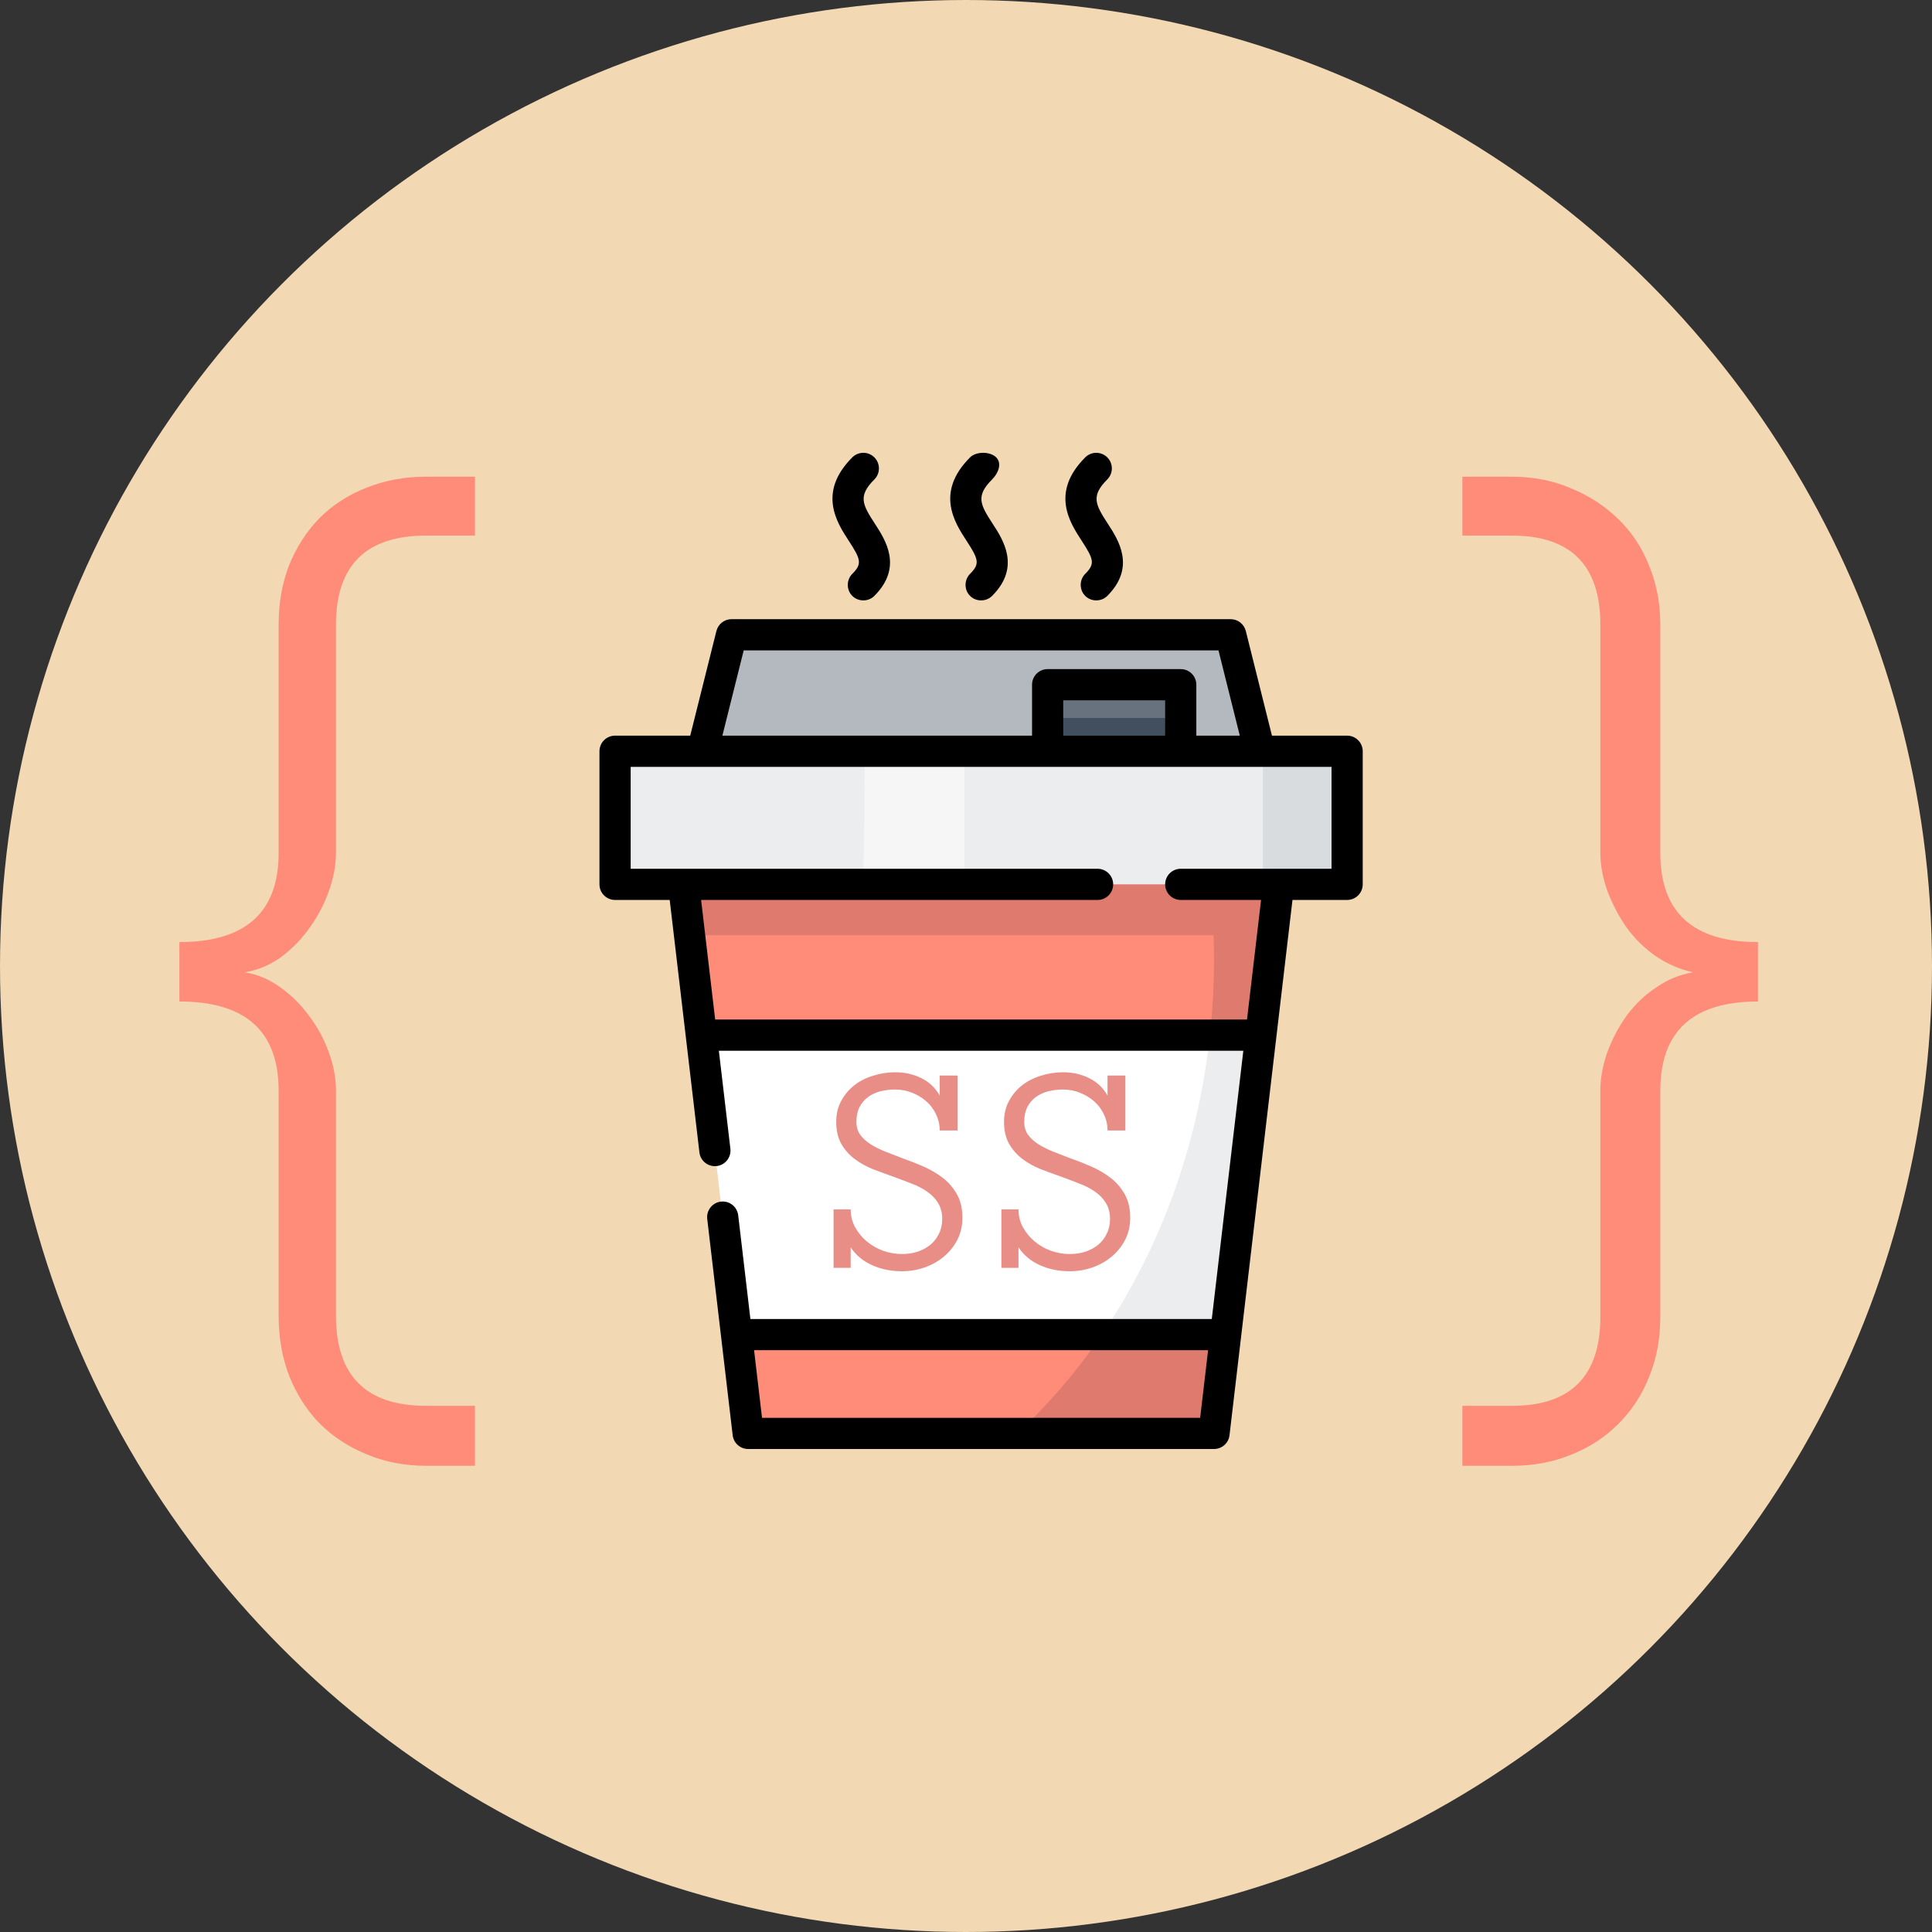 <svg width="64" height="64" viewBox="0 0 64 64" fill="none" xmlns="http://www.w3.org/2000/svg">
<rect x="0" y="0" width="64" height="64" fill="#333333" stroke="none"/>
<circle cx="32" cy="32" r="32" fill="#F2D8B3"/>
<g clip-path="url(#clip0_4_278)">
<path d="M24.784 47.483H40.216L42.421 28.744H22.579L24.784 47.483Z" fill="#FF8C78"/>
<path d="M23.232 34.29H41.768L40.601 44.211H24.399L23.232 34.29Z" fill="#F6F6F7"/>
<path d="M22.843 30.983L22.579 28.744H42.421L42.157 30.983L40.216 47.483H33.7C37.672 43.797 40.216 38.131 40.216 31.776C40.216 31.51 40.21 31.246 40.202 30.983H22.843V30.983Z" fill="#DF7A6E"/>
<path d="M41.768 34.325L40.601 44.245H24.399L23.232 34.325H41.768Z" fill="white"/>
<path d="M40.601 44.211H36.5C38.404 41.409 39.68 38.008 40.08 34.29H41.768L40.601 44.211Z" fill="#ECEDEF"/>
<path d="M23.131 25.437H41.87L40.767 21.028H24.233L23.131 25.437Z" fill="#B3B9BF"/>
<path d="M20.375 24.886H44.625V29.295H20.375V24.886Z" fill="#ECEDEF"/>
<path d="M41.835 24.886H44.625V29.295H41.835V24.886Z" fill="#D9DCDF"/>
<path d="M28.642 24.886H31.949C31.949 26.356 31.949 27.826 31.949 29.295H28.588C28.636 27.826 28.641 26.344 28.642 24.886Z" fill="#F6F6F7"/>
<path d="M34.705 22.682H39.114V24.886H34.705V22.682Z" fill="#424F5E"/>
<path d="M34.705 22.682H39.114V23.784H34.705V22.682Z" fill="#68727E"/>
<path d="M20.375 24.369H22.865L23.732 20.903C23.789 20.673 23.996 20.511 24.233 20.511H40.767C41.004 20.511 41.211 20.673 41.269 20.903L42.135 24.369H44.625C44.911 24.369 45.142 24.601 45.142 24.886V29.295C45.142 29.581 44.911 29.812 44.625 29.812H42.815L40.729 47.544C40.699 47.804 40.478 48 40.216 48H24.784C24.522 48 24.301 47.804 24.271 47.544L23.428 40.379C23.395 40.095 23.597 39.839 23.881 39.805C24.164 39.772 24.421 39.974 24.454 40.258L24.858 43.694H40.142L41.187 34.807H23.813L24.195 38.053C24.228 38.337 24.026 38.594 23.742 38.627C23.721 38.629 23.701 38.631 23.681 38.631C23.423 38.631 23.199 38.437 23.169 38.174L22.185 29.812H20.375C20.089 29.812 19.858 29.581 19.858 29.296V24.886C19.858 24.601 20.089 24.369 20.375 24.369ZM40.364 21.545H24.636L23.93 24.369H34.188V22.682C34.188 22.396 34.419 22.165 34.705 22.165H39.114C39.399 22.165 39.63 22.396 39.63 22.682V24.369H41.07L40.364 21.545ZM35.221 24.369H38.597V23.198H35.221V24.369ZM24.98 44.727L25.243 46.967H39.757L40.02 44.727H24.98ZM20.892 28.779H36.358C36.643 28.779 36.875 29.01 36.875 29.295C36.875 29.581 36.644 29.812 36.358 29.812H23.225L23.691 33.773H41.309L41.775 29.812H39.114C38.828 29.812 38.597 29.581 38.597 29.295C38.597 29.01 38.828 28.779 39.114 28.779H44.109V25.403H20.892V28.779Z" fill="black"/>
<path d="M32.865 19.74C32.655 19.95 32.3 19.936 32.107 19.71C31.934 19.508 31.947 19.197 32.135 19.009C32.467 18.677 32.417 18.527 32.016 17.911C31.626 17.313 30.974 16.312 32.135 15.151C32.337 14.95 32.798 14.95 33 15.151C33.202 15.353 33.067 15.68 32.865 15.882C32.319 16.428 32.466 16.709 32.881 17.347C33.232 17.885 33.819 18.786 32.865 19.74Z" fill="black"/>
<path d="M28.964 19.74C28.754 19.95 28.399 19.936 28.206 19.71C28.033 19.508 28.046 19.197 28.234 19.009C28.566 18.677 28.516 18.527 28.114 17.911C27.725 17.313 27.073 16.312 28.234 15.151C28.436 14.95 28.763 14.95 28.964 15.151C29.166 15.353 29.166 15.68 28.964 15.882C28.418 16.428 28.565 16.709 28.98 17.347C29.331 17.885 29.918 18.786 28.964 19.74Z" fill="black"/>
<path d="M36.681 19.74C36.47 19.95 36.115 19.936 35.922 19.71C35.749 19.508 35.762 19.197 35.95 19.009C36.282 18.677 36.232 18.527 35.831 17.911C35.441 17.313 34.789 16.312 35.95 15.151C36.151 14.95 36.479 14.95 36.68 15.151C36.882 15.353 36.882 15.68 36.68 15.882C36.134 16.428 36.281 16.709 36.697 17.347C37.047 17.885 37.634 18.786 36.681 19.74Z" fill="black"/>
<path d="M31.881 40.34C31.881 40.607 31.825 40.849 31.715 41.067C31.604 41.282 31.456 41.468 31.27 41.624C31.085 41.78 30.872 41.901 30.631 41.985C30.39 42.07 30.139 42.112 29.879 42.112C29.521 42.112 29.192 42.046 28.892 41.912C28.593 41.779 28.355 41.582 28.18 41.321V42H27.613V40.062H28.18C28.18 40.28 28.23 40.48 28.331 40.662C28.432 40.841 28.56 40.996 28.717 41.126C28.873 41.256 29.052 41.359 29.254 41.434C29.459 41.505 29.667 41.541 29.879 41.541C30.067 41.541 30.242 41.515 30.401 41.463C30.561 41.408 30.701 41.331 30.821 41.233C30.942 41.133 31.036 41.01 31.104 40.867C31.176 40.724 31.212 40.561 31.212 40.379C31.212 40.174 31.166 39.998 31.075 39.852C30.987 39.705 30.867 39.58 30.714 39.476C30.564 39.371 30.395 39.283 30.206 39.212C30.017 39.137 29.825 39.064 29.63 38.992C29.399 38.911 29.167 38.826 28.936 38.738C28.705 38.647 28.498 38.533 28.316 38.397C28.134 38.26 27.986 38.094 27.872 37.898C27.758 37.7 27.701 37.454 27.701 37.161C27.701 36.901 27.756 36.67 27.867 36.468C27.978 36.263 28.122 36.09 28.302 35.95C28.481 35.81 28.689 35.704 28.927 35.633C29.164 35.558 29.408 35.52 29.659 35.52C29.968 35.52 30.253 35.584 30.514 35.711C30.777 35.838 30.982 36.032 31.129 36.292V35.628H31.72V37.449H31.129C31.129 37.257 31.088 37.078 31.007 36.912C30.928 36.743 30.821 36.6 30.684 36.482C30.548 36.362 30.391 36.268 30.216 36.199C30.04 36.128 29.854 36.092 29.659 36.092C29.486 36.092 29.322 36.111 29.166 36.15C29.01 36.19 28.873 36.253 28.756 36.341C28.639 36.425 28.544 36.536 28.473 36.673C28.404 36.81 28.37 36.972 28.37 37.161C28.37 37.327 28.411 37.469 28.492 37.586C28.577 37.703 28.689 37.807 28.829 37.898C28.969 37.986 29.13 38.068 29.312 38.143C29.498 38.214 29.687 38.287 29.879 38.362C30.12 38.447 30.359 38.541 30.596 38.645C30.834 38.75 31.047 38.875 31.236 39.022C31.425 39.168 31.58 39.349 31.7 39.563C31.82 39.775 31.881 40.034 31.881 40.34ZM37.44 40.34C37.44 40.607 37.384 40.849 37.274 41.067C37.163 41.282 37.015 41.468 36.829 41.624C36.644 41.78 36.431 41.901 36.19 41.985C35.949 42.07 35.698 42.112 35.438 42.112C35.08 42.112 34.751 42.046 34.451 41.912C34.152 41.779 33.914 41.582 33.739 41.321V42H33.172V40.062H33.739C33.739 40.28 33.789 40.48 33.89 40.662C33.991 40.841 34.119 40.996 34.276 41.126C34.432 41.256 34.611 41.359 34.813 41.434C35.018 41.505 35.226 41.541 35.438 41.541C35.627 41.541 35.801 41.515 35.96 41.463C36.12 41.408 36.26 41.331 36.38 41.233C36.501 41.133 36.595 41.01 36.663 40.867C36.735 40.724 36.771 40.561 36.771 40.379C36.771 40.174 36.725 39.998 36.634 39.852C36.546 39.705 36.426 39.58 36.273 39.476C36.123 39.371 35.954 39.283 35.765 39.212C35.576 39.137 35.384 39.064 35.189 38.992C34.958 38.911 34.726 38.826 34.495 38.738C34.264 38.647 34.057 38.533 33.875 38.397C33.693 38.26 33.545 38.094 33.431 37.898C33.317 37.7 33.26 37.454 33.26 37.161C33.26 36.901 33.315 36.67 33.426 36.468C33.537 36.263 33.681 36.09 33.861 35.95C34.04 35.81 34.248 35.704 34.486 35.633C34.723 35.558 34.967 35.52 35.218 35.52C35.527 35.52 35.812 35.584 36.072 35.711C36.336 35.838 36.541 36.032 36.688 36.292V35.628H37.279V37.449H36.688C36.688 37.257 36.647 37.078 36.566 36.912C36.487 36.743 36.38 36.6 36.243 36.482C36.107 36.362 35.95 36.268 35.775 36.199C35.599 36.128 35.413 36.092 35.218 36.092C35.045 36.092 34.881 36.111 34.725 36.15C34.569 36.19 34.432 36.253 34.315 36.341C34.197 36.425 34.103 36.536 34.031 36.673C33.963 36.81 33.929 36.972 33.929 37.161C33.929 37.327 33.97 37.469 34.051 37.586C34.136 37.703 34.248 37.807 34.388 37.898C34.528 37.986 34.689 38.068 34.871 38.143C35.057 38.214 35.246 38.287 35.438 38.362C35.679 38.447 35.918 38.541 36.156 38.645C36.393 38.75 36.606 38.875 36.795 39.022C36.984 39.168 37.139 39.349 37.259 39.563C37.379 39.775 37.44 40.034 37.44 40.34Z" fill="#E98E86"/>
</g>
<path d="M58.234 33.176C56.078 33.176 55 34.16 55 36.129V43.617C55 44.344 54.877 45.006 54.631 45.603C54.397 46.201 54.057 46.723 53.611 47.168C53.166 47.613 52.645 47.953 52.047 48.188C51.449 48.434 50.793 48.557 50.078 48.557H48.443V46.57H50.078C52.035 46.57 53.014 45.586 53.014 43.617V36.129C53.014 35.719 53.09 35.297 53.242 34.863C53.406 34.418 53.623 34.008 53.893 33.633C54.174 33.258 54.502 32.947 54.877 32.701C55.252 32.443 55.656 32.279 56.09 32.209C55.656 32.115 55.246 31.939 54.859 31.682C54.473 31.412 54.145 31.09 53.875 30.715C53.617 30.34 53.406 29.936 53.242 29.502C53.09 29.068 53.014 28.652 53.014 28.254V20.695C53.014 18.727 52.035 17.742 50.078 17.742H48.443V15.791H50.078C50.793 15.791 51.449 15.92 52.047 16.178C52.645 16.424 53.166 16.764 53.611 17.197C54.057 17.631 54.397 18.146 54.631 18.744C54.877 19.342 55 19.992 55 20.695V28.254C55 30.223 56.078 31.207 58.234 31.207V33.176Z" fill="#FF8C78"/>
<path d="M15.734 48.557H14.117C13.402 48.557 12.74 48.428 12.131 48.17C11.533 47.924 11.018 47.584 10.584 47.15C10.162 46.717 9.828 46.195 9.582 45.586C9.348 44.977 9.23 44.309 9.23 43.582V36.129C9.23 34.16 8.135 33.176 5.943 33.176V31.207C8.135 31.207 9.23 30.223 9.23 28.254V20.695C9.23 19.969 9.348 19.307 9.582 18.709C9.828 18.111 10.162 17.596 10.584 17.162C11.018 16.729 11.533 16.395 12.131 16.16C12.74 15.914 13.402 15.791 14.117 15.791H15.734V17.742H14.117C12.125 17.742 11.129 18.727 11.129 20.695V28.254C11.129 28.652 11.053 29.068 10.9 29.502C10.748 29.936 10.537 30.34 10.268 30.715C10.01 31.09 9.693 31.418 9.318 31.699C8.943 31.969 8.539 32.139 8.105 32.209C8.539 32.279 8.938 32.449 9.301 32.719C9.664 32.977 9.98 33.293 10.25 33.668C10.531 34.043 10.748 34.447 10.9 34.881C11.053 35.303 11.129 35.719 11.129 36.129V43.582C11.129 45.574 12.125 46.57 14.117 46.57H15.734V48.557Z" fill="#FF8C78"/>
<defs>
<clipPath id="clip0_4_278">
<rect width="33" height="33" fill="white" transform="matrix(-1 0 0 1 49 15)"/>
</clipPath>
</defs>
</svg>
